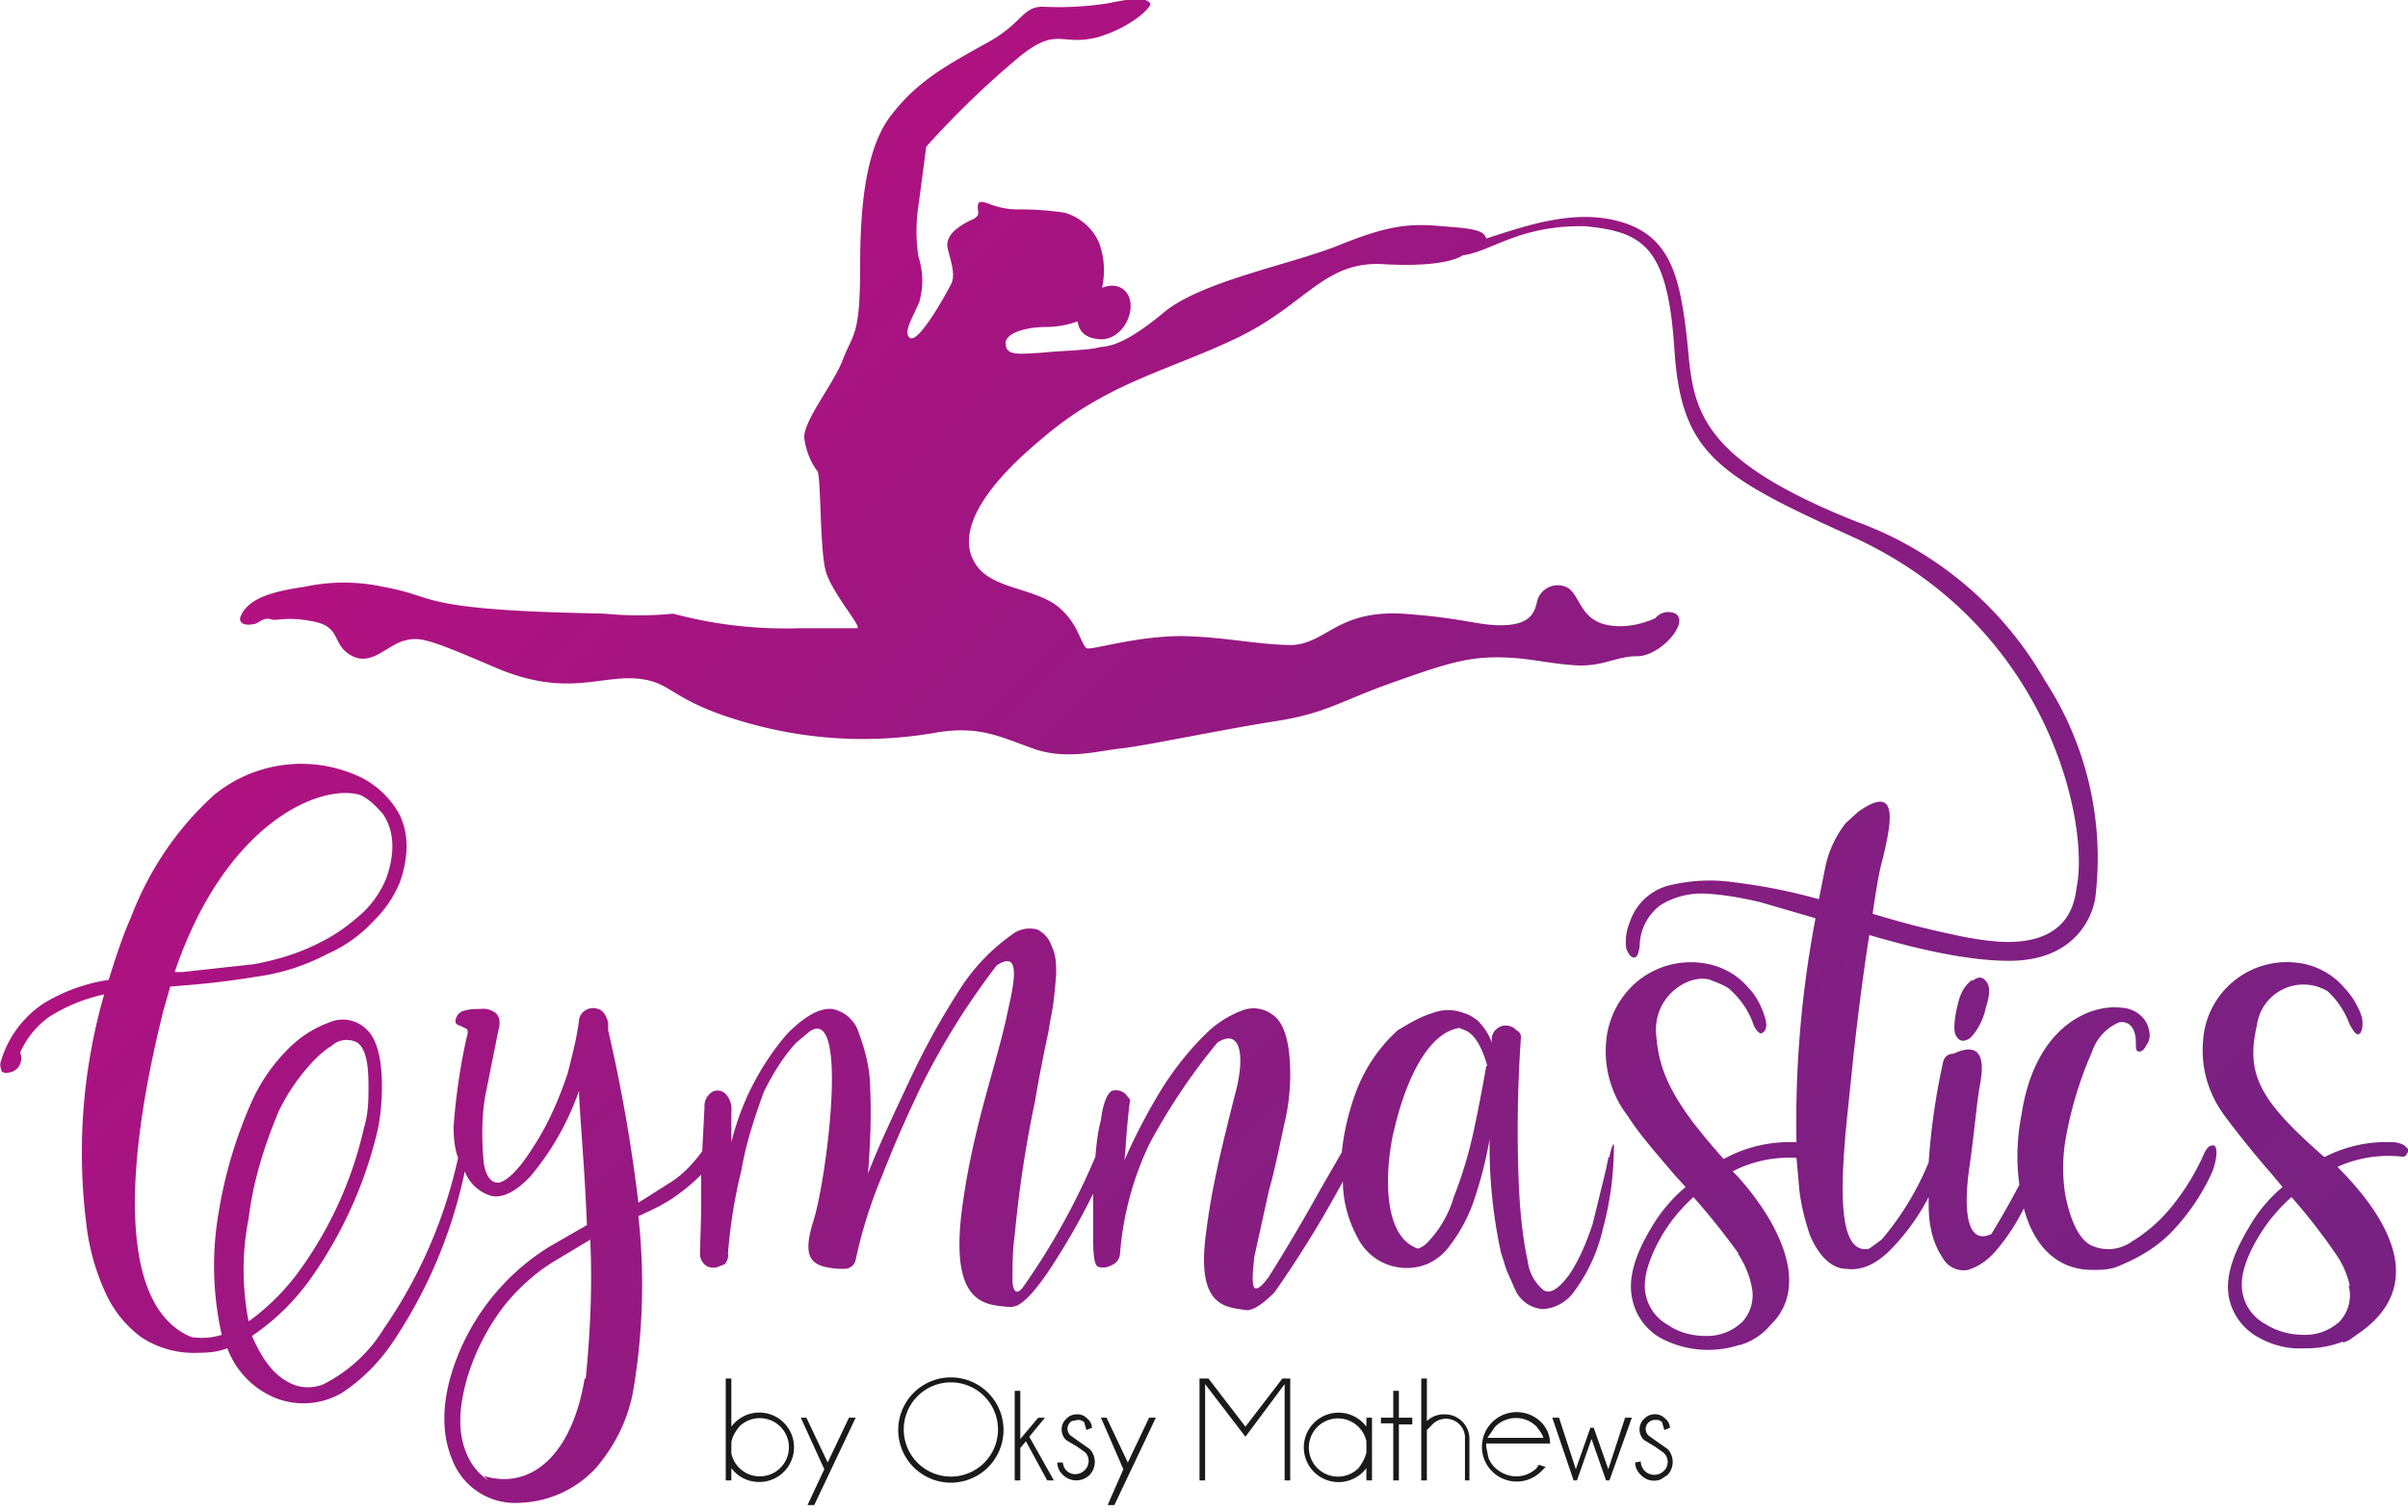 <svg width="215" height="135" fill="none" xmlns="http://www.w3.org/2000/svg"><g clip-path="url(#a)" fill-rule="evenodd" clip-rule="evenodd"><path d="M64.8 132.2h.5v-1.1a3 3 0 0 0 2 1.2 3.1 3.1 0 1 0-2-4.9v-4.3h-.5v9.1Zm1.2-4.8a2.6 2.6 0 1 1-.7 2.4v-1c.1-.6.4-1 .7-1.4Zm10.4-.8h-.6l-1.9 4-1.9-4h-.5l2.1 4.6-1.5 3.2h.6l3.7-7.8Zm8.5-3.6a4.7 4.7 0 1 0 0 9.4 4.7 4.7 0 0 0 0-9.4Zm3 1.7a4.2 4.2 0 1 1-6 5.9 4.2 4.2 0 0 1 6-5.9Zm4.8 1.9-1.6 1.9v-4.3h-.5v8h.5v-2.9l.5-.6 1.9 3.5h.6l-2.2-3.9 1.4-1.7h-.6Zm4.2 3.1a1.1 1.1 0 0 1 .3.8 1.2 1.2 0 0 1-1.5 1.1 1.1 1.1 0 0 1-.8-1h-.5a1.5 1.5 0 0 0 .5 1.1 1.7 1.7 0 0 0 2.4 0 1.7 1.7 0 0 0 0-2.3l-1-.7-.7-.5a.8.8 0 0 1 .1-1.3l.5-.1a.8.8 0 0 1 .6.2l.2.7.5-.2a1.1 1.1 0 0 0-.4-.8 1.2 1.2 0 0 0-1-.4 1.3 1.3 0 0 0-.9.4 1.3 1.3 0 0 0 0 1.9l1 .6.7.5Zm6.3-3.1h-.6l-1.9 4-1.9-4h-.5l2 4.6-1.4 3.2h.6l3.7-7.8Zm11.3-3.5-3.3 4.3-3.3-4.3h-.8v9.1h.5v-8.6l3.6 4.7 3.5-4.7v8.6h.5v-9.1h-.7Zm8 3.5h-.5v.8a3.1 3.1 0 1 0 0 3.7v1.1h.5v-5.6Zm-1.2 4.5a2.6 2.6 0 1 1 .7-2.4v1c-.1.5-.4 1-.7 1.4Zm2-4.5v.5h1.1v5.1h.5v-5h1.2v-.6h-1.2v-2.4h-.5v2.4h-1.1Zm3.6 5.6h.5v-4.5l.4-.4a1.7 1.7 0 0 1 3 1.2v3.7h.4v-3.8a2.2 2.2 0 0 0-2.1-2.1h-.1a2.2 2.2 0 0 0-1.6.6v-3.8h-.5v9.1Zm6.6-4.8a2.6 2.6 0 0 1 3.7 0c.2.3.5.6.6 1h-5l.7-1Zm4.9 1.5a2.7 2.7 0 0 0-.8-1.9 3.1 3.1 0 1 0 0 4.4l.4-.4-.6-.2-.2.3a2.6 2.6 0 0 1-2.9.5 2.6 2.6 0 0 1-1.4-1.4l-.2-1v-.3h5.7Zm6.7-2.3-1.5 4.6-1.3-3.7h-.3l-1.3 3.7-1.5-4.6h-.6l1.9 5.6h.3l1.3-3.7 1.3 3.7h.3l2-5.6h-.6Zm3.4 3.1a1.1 1.1 0 0 1 0 1.7c-.2.2-.5.3-.8.3a1.2 1.2 0 0 1-.8-.3c-.3-.3-.4-.6-.4-.9l-.5.1a1.5 1.5 0 0 0 .5 1.1 1.6 1.6 0 0 0 1.8.4l.6-.4a1.7 1.7 0 0 0 0-2.3l-1-.7-.7-.5a.8.8 0 0 1-.2-.9.8.8 0 0 1 .8-.5.7.7 0 0 1 .6.2l.2.7.5-.2a1.1 1.1 0 0 0-.4-.8 1.3 1.3 0 0 0-1.9 0 1.3 1.3 0 0 0 0 1.9l1 .6.7.5Z" fill="#1A1A1A"/><path d="m143.6 103.4-.2 1-1.2 4.9c-.5 1.5-1.1 3-2 4.4-1 1.4-1.8 1.9-2.4 1.5a4 4 0 0 1-1.4-2.6c-.5-2.3-.7-4.7-.8-7a119.8 119.8 0 0 1 .2-13c0-.3-.2-.5-.4-.6a1.3 1.3 0 0 0-1.2-.4 1.3 1.3 0 0 0-1 1v.5c-.3-.8-.7-1.4-1.3-2-.3-.2-.7-.5-1.1-.6-1-.4-2-.4-3 0-1 .3-2 .9-3 1.5a14 14 0 0 0-3.8 5.7 22 22 0 0 0-1.2 5.2l-1.9 3.3a173.7 173.7 0 0 1-4.6 7.8c-.6.8-1 1.2-1.3 1-.2-.3-.2-1.1 0-2.8l1.3-5.9c.6-2.1 1-4.3 1.5-6.5.4-1.9.5-3.9.3-5.8-.2-1.7-.7-2.9-1.5-3.4a2.8 2.8 0 0 0-2.6-.4c-1.1.4-2.1 1-3 1.8-1.5 1.4-2.8 3-4 4.8a52.3 52.3 0 0 0-3.6 6.8l.1-1.1a63.3 63.3 0 0 1 .4-4.3l-.4-.5a1.3 1.3 0 0 0-1.2-.3c-.4.2-.8 1-1 2.6-.3 1.1-.4 2.2-.5 3.3a61.8 61.8 0 0 1-6.5 11.7c-.5.6-.8.4-.9-.5 0-1.4 0-2.8.2-4.2a105.1 105.1 0 0 1 1.8-11.9 136.8 136.8 0 0 1 1.2-6.2l.2-1.2c.3-1.4.4-2.7.5-4 0-.9 0-1.7-.4-2.5a2.5 2.5 0 0 0-1.3-1.5 2.6 2.6 0 0 0-2.3.5 17.5 17.5 0 0 0-4.7 5 67.8 67.8 0 0 0-4.4 8c-1.4 3-2.7 5.7-3.7 8.3.2-2.5.3-5 .2-7.5 0-1.7-.4-3.4-1-5a3.1 3.1 0 0 0-2.4-2.2c-1.1-.1-2.4.6-4 2.2a23.4 23.4 0 0 0-5 9.7v-2.7a2 2 0 0 0-.5-1.6 1 1 0 0 0-1.2-.2 1.5 1.5 0 0 0-.7 1.4l-.2 3.9-.3.4c-.7.9-1.5 1.7-2.4 2.3l-3 1.9A143.7 143.7 0 0 0 54.3 92v-.7c-.2-.7-.5-1.1-.9-1.2a1.3 1.3 0 0 0-1.1.1 1.2 1.2 0 0 0-.6.9c-.2 1.6-.6 3.1-1 4.7-.8 2.4-1.8 4.7-3.2 6.8-1.2 1.9-2.2 2.8-2.9 3-.7.1-1.2-.5-1.4-1.7-.2-2-.2-4 .1-5.9l1.2-6c.2-.7.1-1.2-.2-1.5a1.8 1.8 0 0 0-1.4-.4c-.5 0-1 0-1.6.2a1 1 0 0 0-.6.7c-.1.3 0 .5.4.6l.6.3a.8.8 0 0 1 0 .6c-.6 2.6-1 5.4-1.2 8.1 0 1 .1 2 .4 2.8a43 43 0 0 1-6.6 15.2 13.4 13.4 0 0 1-5.4 5 3.6 3.6 0 0 1-2.8 0c-.9-.4-1.6-1-2.2-1.8-.6-.8-1-1.6-1.4-2.5 2.2-1.5 4-3.3 5.5-5.5a38 38 0 0 0 5.7-12.8c.3-1.4.4-2.7.4-4 0-2.6-.5-4.3-1.4-5.1a3 3 0 0 0-3.3-.6 10 10 0 0 0-3.8 2.5 15.8 15.8 0 0 0-3 4.3 40.3 40.3 0 0 0-3.1 10.3 28 28 0 0 0 .3 10.8 6 6 0 0 1-2.7.2c-5.9-2.4-6.5-13.2-2.5-29.2l.6-2.1 1.2-.1a75 75 0 0 0 6.6-.8c2.2-.3 4.3-1 6.2-2 1.6-.7 3-1.7 4.2-3 1-1 1.7-2 2.3-3.4.8-2.3.8-4.3 0-6a8 8 0 0 0-4.2-3.7A12.3 12.3 0 0 0 19.1 71c-3.3 3-5.8 6.7-7.4 10.9-.8 1.8-1.4 3.7-2 5.6-2 .3-4 1-5.8 2.1a9.4 9.4 0 0 0-3.8 5.1c-.1.3-.1.5 0 .8 0 .3.4.4 1 .2a1.2 1.2 0 0 0 .7-.7 1.3 1.3 0 0 0 0-1 7.7 7.7 0 0 1 2.6-3.2 15 15 0 0 1 4.9-2A51.1 51.1 0 0 0 7.8 110a20 20 0 0 0 1.6 5.4 10 10 0 0 0 3.2 4c1.5 1 3.3 1.5 5.2 1.4.9 0 1.7-.1 2.5-.4a7.7 7.7 0 0 0 4.2 4.4 6.8 6.8 0 0 0 6-.4c2-1.3 3.7-3.1 5-5.2a43 43 0 0 0 6-14.6 3.6 3.6 0 0 0 2.4 2.2c1 .2 2.2-.4 3.5-1.8a24.4 24.4 0 0 0 4.3-7.6c0 1.5.5 6.6.7 12l-3.3 1.9a20.3 20.3 0 0 0-8.8 11.4c-.9 3-.8 5.6.1 7.7a6 6 0 0 0 6 3.8 9.7 9.7 0 0 0 6.8-3.1c1.7-2 2.8-4.2 3.3-6.7a56.6 56.6 0 0 0 .5-15.8c1.1-.5 2.2-1 3.2-1.7a16 16 0 0 0 2.4-2v3.4l-.1 3.6a1.3 1.3 0 0 0 .4 1c.3.3.6.3 1 .3l.8-.3a1.2 1.2 0 0 0 .3-1c.2-2.5.6-5 1.2-7.4.4-2.4 1.2-4.8 2-7 .8-1.6 1.7-3.1 2.9-4.4l1.2-1c3.6-2.4 1.4 13.8.3 17-1 3.3-.2 4 2.2 4.2h.7a1 1 0 0 0 .9-.8 41.7 41.7 0 0 1 2.4-7.6c1-2.6 2.2-5.3 3.5-8A65.8 65.8 0 0 1 89 86.2c2-1.3 1.7 1 1 4-.9 4.5-3 10-4 17-1.4 9.3 1.9 9.3 4 9.5h.3c.8 0 1.8-1 3.2-3a62 62 0 0 0 4.1-7.1v3.8c0 1.6.1 2.5.4 2.7a1.4 1.4 0 0 0 1.2-.1 1.2 1.2 0 0 0 .8-1 27.8 27.8 0 0 1 2.6-9.8 55 55 0 0 1 6.1-9.1c2-1.3 2.6 1 1.5 4.9-1 4-2 7.9-2.5 12-1 7 2 6.7 3.6 7 .6 0 1.4-.5 2.5-1.6a99.3 99.3 0 0 0 6.1-9.9c0 1.8.5 3.5 1.3 5a4.9 4.9 0 0 0 6.4 2.3 5 5 0 0 0 1.8-1.5c1-1.3 1.8-2.8 2.3-4.4a34.4 34.4 0 0 0 1.3-5.2 45.2 45.2 0 0 0 1 10.1l.5 1.6.8 1.8a2.9 2.9 0 0 0 2.5 1.7 3.7 3.7 0 0 0 2.7-1.5 15 15 0 0 0 2.6-5.6 28.7 28.7 0 0 0 1-7.5c0-.3-.2 0-.4 1ZM32.2 71c.8.4 1.4 1 2 1.7 1 1.5 1.1 3.4.3 5.7a9 9 0 0 1-2 3c-1.2 1.1-2.4 2-3.8 2.7-1.9 1-3.9 1.6-6 2l-6.4.7h-.7c4.5-13.3 13-16.9 16.6-15.8Zm-10 37.8c.4-3.3 1.4-6.5 2.7-9.6a18 18 0 0 1 2-3.2c.8-1 1.7-2 2.7-2.6a2 2 0 0 1 2.3-.3c.7.5 1 1.7 1 3.8 0 1.3 0 2.5-.4 3.8a34.7 34.7 0 0 1-5.5 12.4 20.3 20.3 0 0 1-4.8 4.9c-.6-3-.6-6.2 0-9.2Zm30 14.3c-1.1 6.7-4.7 10-9 8.7l.4.4a5.2 5.2 0 0 1-1.9-2.3c-.8-1.8-.8-4 0-6.8a20 20 0 0 1 3.4-6.6c1.3-1.6 2.9-3 4.6-4l3-1.8c.2 4.2 0 8.3-.4 12.4Zm80.5-27.9a155 155 0 0 1-1.1 5.7 38 38 0 0 1-1.8 6 9.8 9.8 0 0 1-2.3 4 2 2 0 0 1-.9.6c-3.5-1.2-2.8-8-2.1-10.7 1-4.3 3-8.6 5.8-9l.5.2c.8.3 1.5 1.4 2 3.2Zm43.4-7.7c-.6.4-1 1.1-1.2 1.8-.4 1.5-.5 2.6-.3 3.1.3.6.7.7 1.3.3.7-.7 1.2-1.7 1.4-2.7.4-1.2.4-2 0-2.4-.3-.4-.7-.4-1.2 0v-.1Zm21.4 14.8c-.3 0-.5.3-.7.7-.7 1.6-1.6 3.1-2.7 4.5a14 14 0 0 1-3.8 3.4 3.6 3.6 0 0 1-3.6.3c-1-.5-1.8-2-2.3-4.5a15.3 15.3 0 0 1 0-4.8 33.8 33.8 0 0 1 2.4-8 4.3 4.3 0 0 1 2.4-2.6 1.1 1.1 0 0 1 1.2.5c.2.3.3.8.3 1.2 0 .6 0 .9.3.9.2 0 .4-.1.6-.5.3-.4.4-.8.3-1.3a2.4 2.4 0 0 0-1-1.6c-.4-.3-1-.5-1.4-.5-2.8-.4-7.8 1.6-9 9.5a19 19 0 0 0-.2 6.3 81.8 81.8 0 0 1-2.5 4.4c-2.4 1.1-2.4-2.7-2-5.7.5-3.4.7-6.2 1-7.7.3-1.7.4-4-2.4-2.7a.9.9 0 0 0-.9.7 60.8 60.8 0 0 0-1.3 9 25.7 25.7 0 0 1-4.2 6.9l-1.1.8c-3.6.8-2.2-9.4-1.6-15.4.4-4 1-8.8 1.6-12.6 1.8.5 7.7 2.3 12.5 2.3 5.9 0 7.5-4 7.7-5.8a29 29 0 0 0-4.5-19.2 32 32 0 0 0-16.8-14.2c-14.1-5.6-14.6-10-15.1-15.6-.6-5.7-1.3-9.5-5.4-11-4.2-1.5-8.6 0-12.6 1.3-.2-.7-1-.9-4-1.1-3-.3-5 0-9.4 1.8-4.4 1.7-12.3 3.2-15.5 6-3.3 2.7-4.6 2.9-5.6 3-1 .3-3.4.3-5.2.5-1.9.1-3.1.3-3.2-.7-.2-1 1.7-1.6 3.6-1.6 1 0 2-.2 2.8-.5.1.1 0 1.5 2.1 1.6 2 0 3.2-2.6 2.4-4-.8-1.3-2.3-.6-2.3-.6.3-1.4.2-2.8-.3-4.1a4.9 4.9 0 0 0-3-2.6 26 26 0 0 0-4-.3 7 7 0 0 1-2.8-.5c-.8-.3-1-.2-1 .3s.3.8-.7 1.2c-1 .5-2.2 1.3-2 2.4.2 1 .8 2.4.3 3.3-.5 1-2.8 5.1-3.6 4.8-.8-.4.3-2 .8-3.3a7 7 0 0 0-.1-4 15 15 0 0 1 0-4.5l.7-5.3c2.6-2.9 5.4-5.6 8.4-8.1 3.4-2.7 3.6-.8 7-1.7 3.2-1 4.8-2.8 4.6-3-.3-.4-1-.6-3.8 0-2 .3-3.9.4-5.8.3-1.9 0-1.8 1.6-5.3 3.4-3 1.7-5.7 3.1-8 6-2.3 2.7-3 7.5-3 13.7 0 6.3-.6 6-1.5 8.3-.8 2.2-3.4 5.3-3.5 7 .1 1 .5 2.2 1.2 3.1.3.6.2 6.7.7 8.8.5 2 3.4 5.2 2.8 5.2h-5.1a38.8 38.8 0 0 1-11.3-1.3c-2 .2-4.1.2-6.1 0-4.1-.1-9-.2-12.7-.7-3.7-.5-3.8-1.1-7.1-1.7-2.3-.5-4.7-.5-7 0-2.8.4-5 1-5.7 2.6-.2.4 0 1 1.3.7.3-.1.8-.6 1.4-.4.5.2 1.3-.3 3.8.2s1.6 2 3.3 3c1.7 1 3-.6 4.5-1.2 1.6-.5 2.1-.4 8.4 2.3 6.3 2.7 9.3.7 12.7 1 3.3.3 2.8 2 10 4a37.7 37.7 0 0 0 16.8.8c3.8-.6 5.6.4 8.7 1.5 3 1 5.8.1 8-.1 2.3-.3 9-1.7 13.5-2.4s5.8-1.8 10.3-3.4c4.5-1.6 6.6-2.3 9.4-2.3 2.8 0 4.2.5 6.9.7 2.6.2 3.7-.8 5.7-.8s4.7-3 3.4-3.8a1.5 1.5 0 0 0-1.8.4c-1.1.5-2.4.8-3.6.7-3.1-.2-3-2.6-4.2-3.4a1.9 1.9 0 0 0-2.7 1c-.2.6-.2 2.1-2.6 2.3-2.5.2-3.6-.6-9.5-1-5.8-.3-6.7 2.6-9.8 2.8-3 0-5.8-.7-9.8-.8-4.1 0-7.9 1.2-8.5 1.1-.6-.1-.7-2.4-3-4-2.4-1.5-5.8-1.4-7.1-3.7-1.4-2.4.1-6.1 6-11 5.8-5 11.1-6 17.4-9 6.3-3 7.8-7 13.3-6.6 5.6.3 6.9-.8 6.9-.8 2.5-.3 5-2.7 10.9-2.6 5.3.5 7.4 1.9 8 11 .6 9.2 3.7 11.2 15.6 16.6 18 8 21.5 26 20.3 31.5-.5 4.7-4.7 4.9-6.8 4.8a27 27 0 0 1-4-.6c-2.4-.5-4.4-1-7.4-1.9.3-2.1.6-3.9.9-4.9.7-3 1.6-6.9-2.2-4.2l-1.1 1a9.5 9.5 0 0 0-1.8 3.8l-.6 3c-2.5-.7-5-1.2-7.5-1.5-2-.3-4-.2-6 .3a5 5 0 0 0-3.4 3.3c-.3.7-.4 1.5-.3 2.3.2.5.4.8.7.8.3 0 .4-.4.5-1a4.6 4.6 0 0 1 1.9-3.7 7 7 0 0 1 4-1c1.7.1 3.4.4 5 .8l4.8 1.4a97 97 0 0 0-1.7 20c-2.3-.1-4.5.4-6.5 1.5-4.2-4.7-5.7-7.4-6-10.8-.5-3.7 2.9-5.8 4.8-5.2l.5.2c.5.2 1 .4 1.3.7 1 .9 1.7 2 2.1 3.2.3.6.6.8.8.6.3-.2.4-.6.2-1.3-.3-1-.8-2-1.5-2.7-1-1.2-2.5-2-4.1-2.2a7.5 7.5 0 0 0-6 1.8 7.9 7.9 0 0 0-2.6 5.3c-.2 2.3.5 4.7 1.9 6.5 1 1.6 2.5 3.3 4.2 5.3l1 1.1c-1.2 1-2.3 2.3-3.1 3.7-1.5 2.5-2 4.5-1.7 6.1a5.2 5.2 0 0 0 2.6 3.7 9 9 0 0 0 7 .6h.1a5.7 5.7 0 0 0 2.7-1.8c3.6-3.5.7-9.2-3-13.3l-.4-.4a11 11 0 0 1 5.7-1.2l.2 2.2c.1 1.6.5 3.2 1 4.7.8 1.9 2 3 3.2 3 1.4.2 2.7-.4 4-1.7a19.7 19.7 0 0 0 3.4-4.7c0 1 0 1.9.2 2.8a7 7 0 0 0 1.1 2.7 2.1 2.1 0 0 0 2.2 1c1-.3 1.8-.9 2.5-1.7a18.3 18.3 0 0 0 2.5-3.8c.9 3.4 3 5.5 6.1 5.5.8 0 1.7 0 2.5-.4 1.7-.7 3.4-1.7 4.7-3.1a19 19 0 0 0 3.5-5.2c.2-.5.4-1.2.4-1.8 0-.5-.2-.7-.4-.6Zm-42.3 9.7a8 8 0 0 1 1.2 2.9 3.5 3.5 0 0 1-.8 3.1 4.5 4.5 0 0 1-3.3 1.3c-1.2 0-2.4-.3-3.4-1a4 4 0 0 1-2-2.9c-.2-1.3.3-3 1.5-5.1a15 15 0 0 1 2.8-3.4 64 64 0 0 1 4 5Zm59.5-9.7a2 2 0 0 0-1-.3 12 12 0 0 0-6.1 1.3h-.1c-5.7-5-7-7.3-6-11.7a4.2 4.2 0 0 1 6.3-3.1c.9.8 1.6 1.9 2 3 .4.7.6 1 .9.8.2-.2.3-.7.2-1.4-.3-1-.9-2-1.6-2.7-1-1.2-2.5-2-4-2.2a7.5 7.5 0 0 0-8.6 7c-.2 2.4.5 4.7 1.9 6.6a82 82 0 0 0 4.2 5.2l1 1.2c-1.2 1-2.2 2.2-3 3.6-1.5 2.5-2.1 4.5-1.8 6.2a5.2 5.2 0 0 0 2.6 3.6c1.2.7 2.7 1.1 4.1 1a9 9 0 0 0 3.5-.6v.1l.5-.2 1-.7c6.2-4.4 2.3-10.5-2-14.8a11.1 11.1 0 0 1 5.9-.9l.2-.1.3-.5-.4-.4Zm-5 12.5a3.4 3.4 0 0 1-.8 3.2 4.5 4.5 0 0 1-3.2 1.2c-1.2 0-2.4-.3-3.5-1a4 4 0 0 1-2-2.9c-.2-1.3.3-3 1.6-5.1a15 15 0 0 1 2.8-3.3c1.5 1.7 2.8 3.4 3.9 5a8 8 0 0 1 1.3 2.9Z" fill="url(#b)"/></g><defs><linearGradient id="b" x1="42.9" y1="33.4" x2="169.8" y2="160.2" gradientUnits="userSpaceOnUse"><stop stop-color="#B31180"/><stop offset=".2" stop-color="#A21581"/><stop offset=".5" stop-color="#8B1C81"/><stop offset=".8" stop-color="#7D2082"/><stop offset="1" stop-color="#782182"/></linearGradient><clipPath id="a"><path fill="#fff" d="M0 0h215v134.4H0z"/></clipPath></defs></svg>